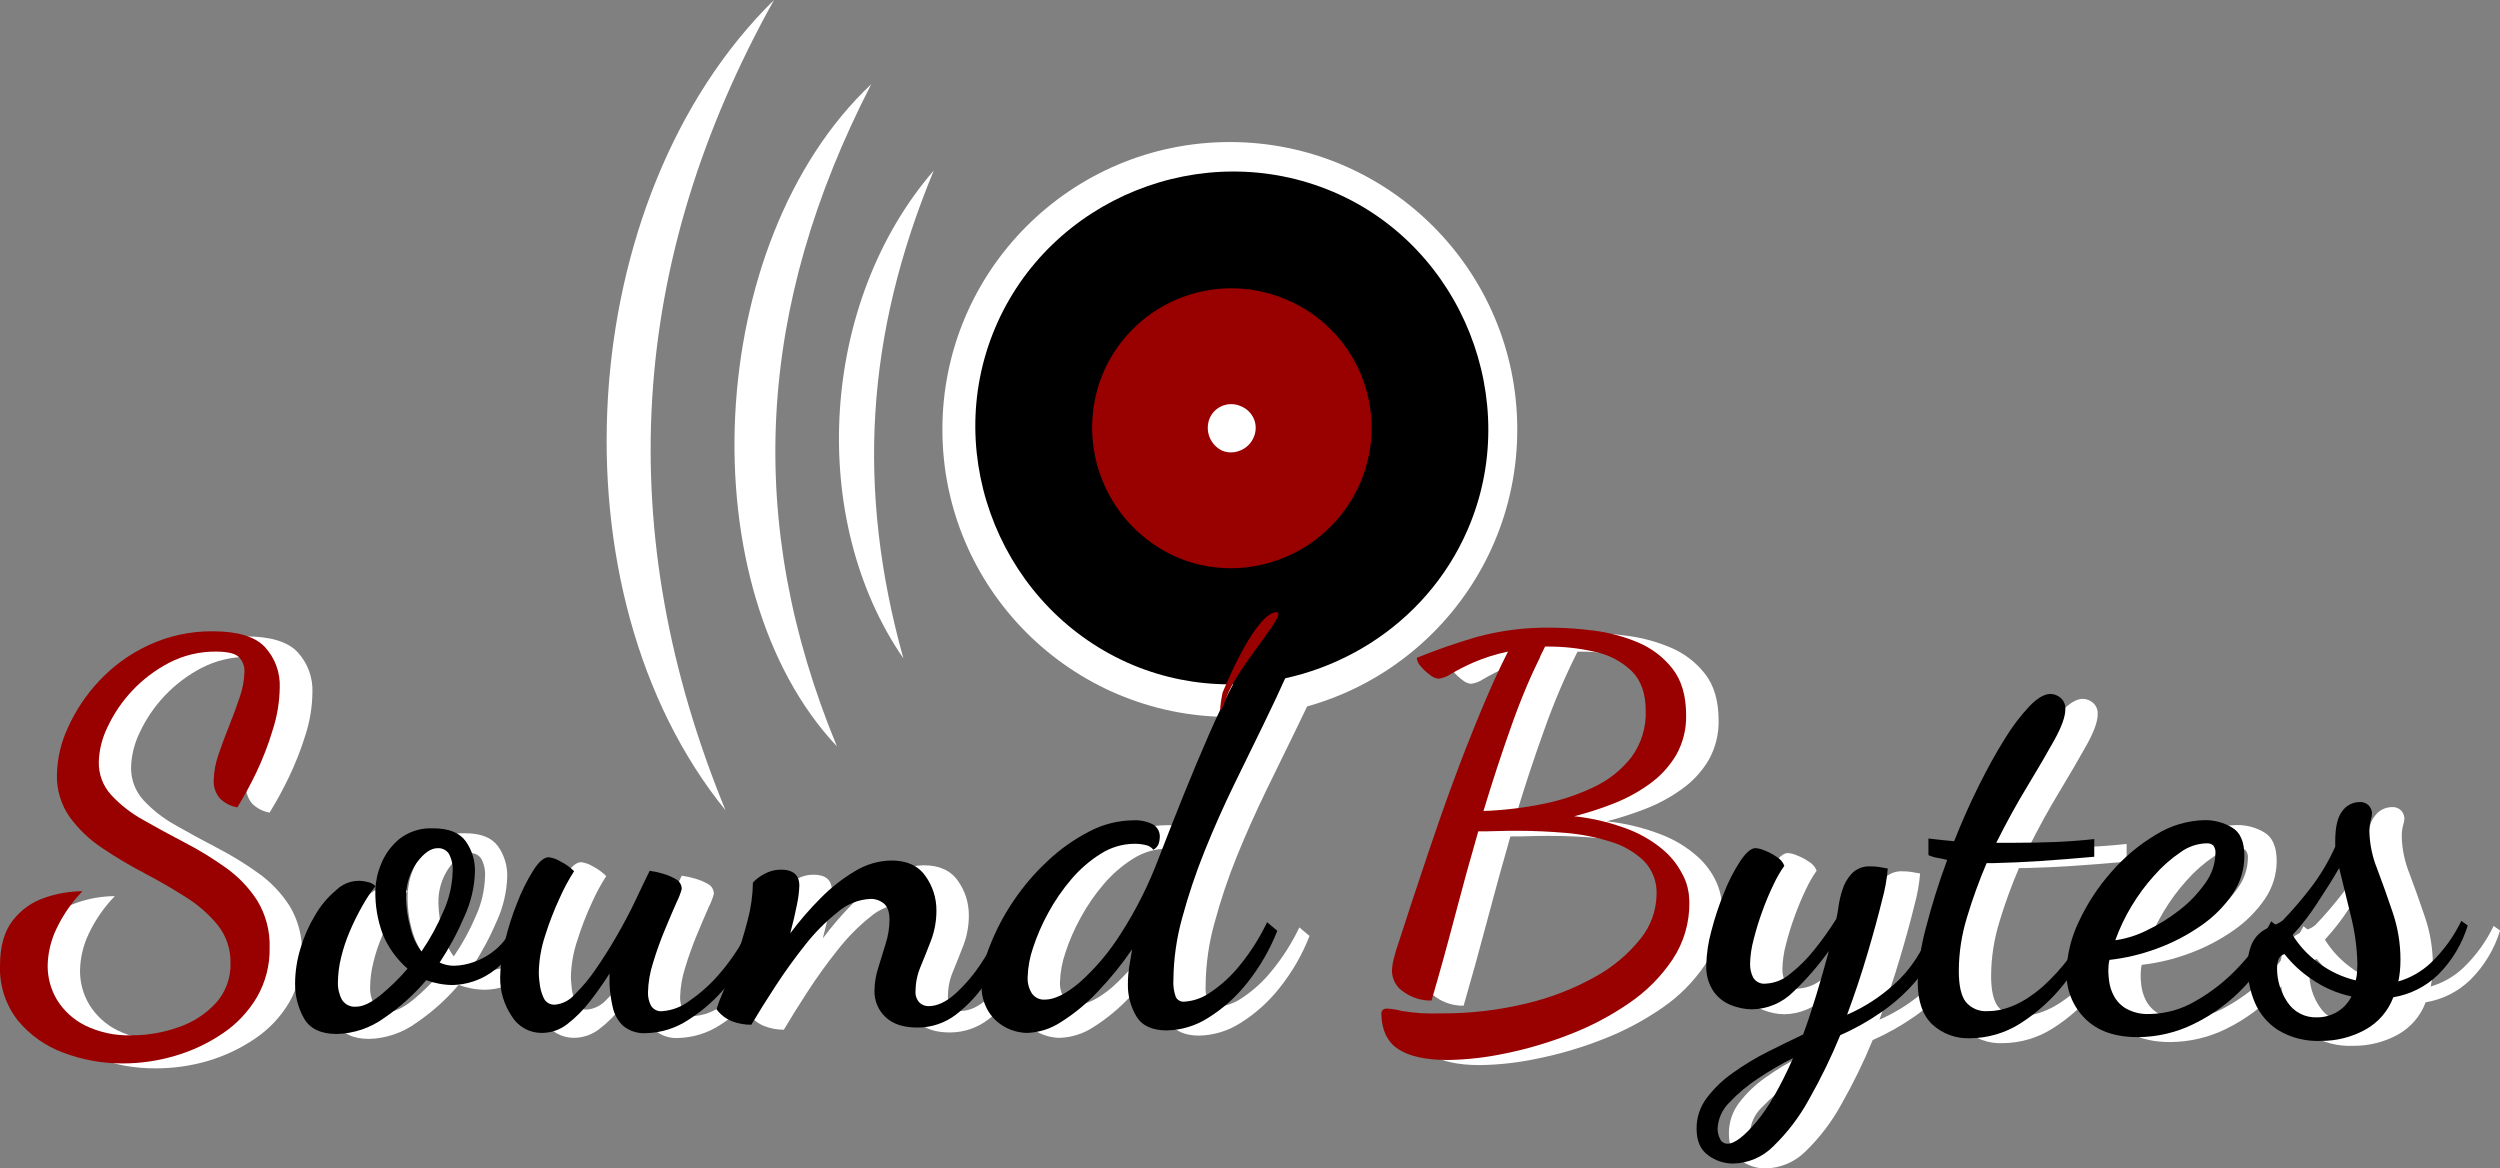 <svg width="276" height="129" viewBox="0 0 276 129" fill="none" xmlns="http://www.w3.org/2000/svg">
<rect x="0" y="0" width="276" height="129" fill="#808080" stroke="none"/>
<g clip-path="url(#clip0_2_32)">
<path d="M135.774 79.148C153.299 79.148 167.506 64.941 167.506 47.415C167.506 29.89 153.299 15.682 135.774 15.682C118.248 15.682 104.041 29.89 104.041 47.415C104.041 64.941 118.248 79.148 135.774 79.148Z" fill="white"/>
<path d="M17.11 117.945C14.879 117.955 12.665 117.554 10.579 116.762C8.602 116.045 6.855 114.807 5.522 113.18C4.188 111.459 3.498 109.326 3.572 107.15C3.572 105.014 4.045 103.347 4.99 102.15C5.895 100.978 7.13 100.104 8.537 99.642C9.869 99.181 11.268 98.941 12.678 98.93C11.501 100.143 10.531 101.54 9.806 103.066C9.19 104.344 8.858 105.741 8.834 107.16C8.826 108.481 9.18 109.779 9.858 110.912C10.605 112.129 11.68 113.112 12.959 113.748C14.559 114.527 16.325 114.903 18.103 114.843C19.869 114.844 21.623 114.543 23.288 113.952C24.866 113.421 26.289 112.507 27.428 111.291C28.52 110.078 29.102 108.49 29.05 106.859C29.087 105.349 28.597 103.874 27.663 102.687C26.652 101.451 25.441 100.392 24.081 99.555C22.62 98.63 21.085 97.743 19.474 96.893C17.888 96.066 16.35 95.148 14.868 94.145C13.477 93.227 12.263 92.065 11.286 90.716C10.339 89.347 9.853 87.712 9.898 86.048C9.936 84.258 10.347 82.495 11.106 80.873C11.963 78.968 13.132 77.219 14.566 75.699C16.109 74.049 17.956 72.715 20.007 71.768C22.229 70.743 24.653 70.227 27.101 70.258C29.83 70.258 31.741 70.829 32.833 71.973C33.394 72.574 33.829 73.281 34.114 74.053C34.398 74.824 34.527 75.645 34.491 76.466C34.47 78.054 34.212 79.629 33.723 81.139C33.222 82.76 32.6 84.341 31.86 85.869C31.23 87.186 30.529 88.469 29.762 89.712C29.02 89.584 28.338 89.226 27.812 88.689C27.357 88.132 27.125 87.426 27.162 86.708C27.184 85.76 27.357 84.822 27.674 83.929C28.015 82.905 28.409 81.841 28.856 80.735C29.306 79.629 29.701 78.56 30.038 77.51C30.348 76.626 30.52 75.699 30.55 74.762C30.568 74.459 30.522 74.155 30.416 73.87C30.309 73.585 30.144 73.326 29.931 73.109C29.515 72.716 28.677 72.519 27.418 72.515C25.607 72.495 23.819 72.922 22.213 73.759C19.228 75.325 16.84 77.828 15.416 80.883C14.836 82.074 14.513 83.373 14.469 84.697C14.441 86.037 14.928 87.338 15.83 88.331C16.85 89.428 18.037 90.357 19.346 91.084C20.786 91.91 22.305 92.737 23.902 93.567C25.483 94.383 27.003 95.312 28.452 96.346C29.851 97.327 31.045 98.572 31.968 100.01C32.914 101.576 33.387 103.382 33.329 105.21C33.366 107.117 32.885 108.997 31.937 110.651C30.999 112.244 29.717 113.608 28.186 114.643C26.581 115.737 24.817 116.574 22.955 117.126C21.057 117.681 19.088 117.957 17.11 117.945Z" fill="white"/>
<path d="M40.756 114.695C38.985 114.695 37.773 114.113 37.122 112.949C36.47 111.785 36.133 110.471 36.144 109.136C36.152 107.819 36.352 106.511 36.738 105.251C37.122 103.958 37.667 102.719 38.36 101.561C38.964 100.517 39.745 99.587 40.669 98.813C41.376 98.183 42.281 97.821 43.228 97.789C43.558 97.798 43.887 97.847 44.205 97.937C44.512 97.998 44.791 98.154 45.004 98.383C44.463 99.071 43.979 99.802 43.555 100.568C43.053 101.459 42.598 102.377 42.194 103.317C41.787 104.263 41.462 105.243 41.221 106.244C40.995 107.133 40.874 108.045 40.863 108.962C40.836 109.642 40.99 110.316 41.308 110.917C41.472 111.178 41.706 111.388 41.982 111.524C42.259 111.659 42.568 111.715 42.874 111.685C43.622 111.685 44.519 111.262 45.567 110.416C46.646 109.53 47.644 108.55 48.55 107.488C47.369 106.46 46.439 105.175 45.833 103.731C45.242 102.155 44.96 100.48 45.004 98.797C45.034 97.82 45.244 96.857 45.623 95.957C46.049 94.876 46.741 93.92 47.634 93.177C48.702 92.341 50.037 91.921 51.391 91.995C53.08 91.995 54.274 92.469 54.974 93.418C55.672 94.4 56.031 95.582 55.997 96.786C55.944 98.473 55.556 100.133 54.856 101.669C54.096 103.454 53.176 105.167 52.108 106.787C52.624 107.032 53.19 107.153 53.761 107.14C54.488 107.115 55.207 106.975 55.89 106.725C56.777 106.417 57.6 105.947 58.316 105.338C59.149 104.624 59.799 103.72 60.21 102.702L61.269 103.475C60.585 105.256 59.381 106.789 57.814 107.877C56.57 108.741 55.101 109.225 53.587 109.269C53.071 109.268 52.557 109.218 52.051 109.121C51.567 109.032 51.092 108.904 50.629 108.737C49.284 110.316 47.735 111.709 46.022 112.878C44.494 114.007 42.656 114.642 40.756 114.695ZM50.096 105.589C51.051 104.197 51.864 102.712 52.522 101.157C53.154 99.782 53.502 98.293 53.546 96.781C53.597 96.095 53.453 95.408 53.131 94.8C52.998 94.597 52.813 94.433 52.595 94.324C52.378 94.215 52.135 94.166 51.893 94.181C51.142 94.181 50.373 94.713 49.584 95.778C48.762 96.952 48.347 98.363 48.402 99.795C48.429 100.814 48.579 101.827 48.847 102.81C49.055 103.817 49.481 104.765 50.096 105.589Z" fill="white"/>
<path d="M63.342 114.577C62.681 114.577 62.031 114.405 61.456 114.078C60.881 113.752 60.4 113.282 60.061 112.714C59.206 111.451 58.761 109.955 58.787 108.43C58.809 107.113 58.981 105.803 59.299 104.525C59.654 103.034 60.119 101.571 60.691 100.149C61.169 98.913 61.761 97.726 62.462 96.602C63.076 95.655 63.634 95.184 64.151 95.184C64.6 95.242 65.033 95.393 65.42 95.629C65.975 95.912 66.483 96.28 66.925 96.719C66.333 97.647 65.809 98.617 65.359 99.621C64.725 100.983 64.183 102.385 63.736 103.818C63.29 105.138 63.05 106.52 63.025 107.913C63.025 108.066 63.055 108.425 63.112 109.034C63.168 109.607 63.319 110.167 63.557 110.692C63.658 110.934 63.833 111.137 64.056 111.275C64.279 111.413 64.539 111.477 64.801 111.46C65.632 111.383 66.403 110.991 66.955 110.365C67.838 109.501 68.63 108.549 69.32 107.524C70.129 106.367 70.917 105.113 71.684 103.772C72.452 102.431 73.143 101.131 73.757 99.872C74.371 98.613 74.868 97.543 75.262 96.678C75.733 96.74 76.199 96.84 76.654 96.975C77.181 97.113 77.687 97.322 78.159 97.594C78.359 97.698 78.526 97.855 78.641 98.049C78.756 98.243 78.814 98.465 78.809 98.69C78.67 99.19 78.482 99.675 78.246 100.138C77.872 100.983 77.442 101.996 76.946 103.184C76.451 104.372 76.017 105.585 75.646 106.818C75.301 107.878 75.112 108.983 75.083 110.098C75.073 110.601 75.186 111.098 75.41 111.547C75.539 111.762 75.728 111.935 75.953 112.045C76.178 112.155 76.431 112.197 76.68 112.166C77.752 112.079 78.777 111.69 79.638 111.045C80.965 110.129 82.159 109.034 83.185 107.79C84.489 106.248 85.582 104.539 86.435 102.708L87.325 103.419C86.492 105.486 85.355 107.418 83.953 109.151C82.712 110.723 81.213 112.073 79.52 113.144C78.149 114.044 76.554 114.545 74.914 114.592C73.991 114.659 73.076 114.374 72.355 113.794C71.776 113.241 71.375 112.528 71.203 111.746C71.008 110.906 70.889 110.049 70.85 109.187V108.005C70.173 109.077 69.442 110.114 68.66 111.112C67.934 112.053 67.09 112.896 66.147 113.62C65.343 114.239 64.357 114.575 63.342 114.577Z" fill="white"/>
<path d="M104.845 113.983C103.306 113.983 102.132 113.599 101.324 112.831C100.927 112.457 100.614 112.002 100.405 111.497C100.197 110.993 100.098 110.45 100.116 109.904C100.125 109.05 100.263 108.203 100.525 107.391C100.801 106.504 101.078 105.608 101.354 104.704C101.62 103.862 101.76 102.986 101.769 102.104C101.769 101.234 101.564 100.635 101.15 100.297C100.741 99.962 100.229 99.781 99.701 99.785C98.36 99.845 97.078 100.355 96.062 101.234C94.73 102.303 93.528 103.524 92.479 104.873C91.312 106.331 90.222 107.846 89.194 109.423C88.165 110.999 87.284 112.417 86.537 113.681C85.81 113.684 85.088 113.552 84.408 113.292C83.721 113.025 83.125 112.565 82.694 111.967C82.886 111.352 83.113 110.749 83.374 110.16C83.787 109.157 84.249 107.962 84.761 106.577C85.273 105.192 85.729 103.726 86.128 102.18C86.498 100.811 86.696 99.401 86.716 97.984C87.085 97.598 87.516 97.278 87.991 97.037C88.54 96.726 89.161 96.564 89.792 96.566C91.174 96.566 91.84 97.154 91.84 98.337C91.813 99.043 91.724 99.745 91.573 100.435C91.4 101.36 91.154 102.414 90.837 103.598C91.864 102.219 92.989 100.916 94.204 99.698C95.341 98.543 96.623 97.54 98.017 96.714C99.212 95.968 100.586 95.558 101.994 95.527C103.7 95.527 104.952 96.098 105.751 97.241C106.542 98.345 106.965 99.671 106.959 101.029C106.968 102.16 106.769 103.282 106.37 104.34C105.976 105.364 105.592 106.331 105.218 107.232C104.856 108.073 104.664 108.978 104.655 109.894C104.629 110.134 104.655 110.378 104.732 110.608C104.809 110.837 104.935 111.048 105.101 111.224C105.366 111.469 105.713 111.606 106.073 111.608C107.02 111.608 108.003 111.158 109.031 110.252C110.152 109.229 111.136 108.066 111.959 106.792C112.858 105.432 113.677 104.02 114.411 102.564L115.434 103.393C114.656 105.236 113.717 107.007 112.629 108.686C111.696 110.157 110.515 111.456 109.139 112.524C107.912 113.478 106.399 113.992 104.845 113.983Z" fill="white"/>
<path d="M116.965 114.577C116.172 114.566 115.393 114.373 114.687 114.014C113.893 113.616 113.22 113.014 112.737 112.268C112.173 111.367 111.895 110.316 111.939 109.254C111.979 107.751 112.3 106.268 112.885 104.883C113.558 103.177 114.416 101.549 115.444 100.031C116.532 98.414 117.801 96.927 119.227 95.598C120.595 94.307 122.137 93.213 123.807 92.348C125.32 91.546 127.004 91.119 128.716 91.105C129.452 91.067 130.185 91.22 130.845 91.55C131.097 91.694 131.302 91.907 131.438 92.163C131.574 92.419 131.635 92.709 131.613 92.998C131.606 93.228 131.566 93.456 131.495 93.674C131.39 93.966 131.18 94.209 130.906 94.355C130.704 94.086 130.408 93.903 130.077 93.843C129.67 93.743 129.252 93.693 128.833 93.694C127.515 93.702 126.225 94.082 125.113 94.79C123.89 95.554 122.792 96.502 121.857 97.6C120.875 98.746 120.017 99.993 119.298 101.321C118.614 102.555 118.05 103.852 117.614 105.195C117.255 106.234 117.055 107.321 117.021 108.42C116.989 109.055 117.155 109.684 117.497 110.221C117.655 110.446 117.869 110.627 118.117 110.746C118.365 110.865 118.64 110.919 118.915 110.902C119.979 110.902 121.248 110.277 122.728 109.039C124.488 107.467 126.019 105.656 127.278 103.66C128.988 101.013 130.405 98.188 131.505 95.235C132.372 92.997 133.283 90.705 134.238 88.361C135.194 86.017 136.139 83.76 137.074 81.59C138.022 79.423 138.959 77.492 139.883 75.796C140.635 74.362 141.527 73.006 142.545 71.747C143.389 70.724 144.167 70.237 144.879 70.237C145.096 70.239 145.31 70.285 145.508 70.373C145.706 70.461 145.884 70.589 146.03 70.749C146.198 70.915 146.329 71.113 146.418 71.331C146.506 71.549 146.548 71.783 146.542 72.019C146.542 72.701 146.218 73.776 145.57 75.243C144.921 76.71 144.092 78.473 143.082 80.53C142.079 82.578 140.996 84.796 139.832 87.184C138.669 89.573 137.579 92.012 136.562 94.503C135.586 96.914 134.757 99.382 134.08 101.894C133.457 104.117 133.128 106.413 133.102 108.722C133.054 109.375 133.144 110.031 133.368 110.646C133.454 110.812 133.586 110.949 133.749 111.04C133.912 111.131 134.098 111.172 134.284 111.158C135.327 111.095 136.331 110.74 137.181 110.134C138.412 109.312 139.509 108.303 140.431 107.145C141.624 105.685 142.638 104.087 143.451 102.385L144.572 103.332C143.764 105.401 142.647 107.335 141.26 109.07C140.057 110.6 138.597 111.909 136.946 112.939C135.585 113.814 134.008 114.296 132.391 114.331C130.778 114.331 129.652 113.819 129.023 112.796C128.379 111.713 128.051 110.472 128.076 109.213C128.078 108.569 128.127 107.925 128.224 107.288C128.322 106.638 128.434 105.999 128.552 105.369C127.396 107.061 126.1 108.654 124.678 110.129C123.49 111.386 122.148 112.488 120.685 113.41C119.576 114.133 118.288 114.537 116.965 114.577Z" fill="white"/>
<path d="M163.381 117.586C160.975 117.586 159.162 117.192 157.94 116.404C156.719 115.616 156.089 114.316 156.052 112.504C156.052 112.11 156.267 111.91 156.702 111.91C157.251 111.939 157.795 112.029 158.324 112.176C159.702 112.404 161.1 112.493 162.495 112.443C165.72 112.471 168.936 112.104 172.071 111.347C174.728 110.72 177.284 109.726 179.667 108.394C181.593 107.34 183.291 105.913 184.662 104.197C185.782 102.815 186.408 101.098 186.438 99.319C186.469 98.641 186.362 97.963 186.123 97.328C185.884 96.693 185.517 96.113 185.046 95.624C184.012 94.632 182.755 93.902 181.381 93.495C179.768 92.984 178.103 92.656 176.417 92.517C174.62 92.364 172.834 92.282 171.125 92.282C170.377 92.282 169.625 92.282 168.878 92.312C168.13 92.343 167.419 92.343 166.748 92.343C165.885 95.339 165.032 98.432 164.189 101.623C163.347 104.813 162.478 107.947 161.584 111.025C160.485 111.05 159.408 110.718 158.513 110.078C158.121 109.832 157.797 109.492 157.57 109.089C157.343 108.686 157.22 108.232 157.213 107.77C157.229 107.301 157.298 106.836 157.418 106.383C157.556 105.814 157.761 105.134 158.037 104.335C158.314 103.537 158.677 102.344 159.25 100.609C159.824 98.874 160.499 96.827 161.298 94.467C162.096 92.108 162.961 89.61 163.928 86.99C164.896 84.369 165.894 81.8 166.943 79.276C167.992 76.753 169.041 74.486 170.065 72.495C168.726 72.776 167.42 73.193 166.165 73.738C165.334 74.108 164.524 74.523 163.739 74.982C163.334 75.261 162.866 75.437 162.378 75.494C162.038 75.45 161.719 75.305 161.461 75.079C161.084 74.806 160.74 74.488 160.438 74.132C160.185 73.877 160.028 73.543 159.993 73.186C162.122 72.322 164.329 71.553 166.615 70.877C169.313 70.151 172.098 69.807 174.891 69.854C176.454 69.865 178.015 69.974 179.564 70.181C181.232 70.39 182.863 70.827 184.411 71.481C185.91 72.103 187.223 73.101 188.224 74.378C189.227 75.658 189.731 77.364 189.734 79.496C189.771 81.037 189.393 82.559 188.639 83.903C187.895 85.158 186.898 86.244 185.711 87.092C184.471 87.991 183.121 88.727 181.693 89.282C180.285 89.837 178.842 90.3 177.374 90.669C179.479 90.897 181.545 91.405 183.515 92.179C184.948 92.74 186.268 93.551 187.415 94.575C188.292 95.357 188.998 96.312 189.488 97.379C189.884 98.264 190.095 99.22 190.108 100.189C190.138 102.414 189.5 104.597 188.275 106.454C186.995 108.367 185.358 110.014 183.454 111.306C181.41 112.711 179.208 113.871 176.893 114.761C174.583 115.666 172.199 116.368 169.768 116.86C167.668 117.312 165.529 117.555 163.381 117.586ZM167.342 90.096C169.526 90.017 171.7 89.76 173.842 89.329C175.84 88.939 177.779 88.292 179.61 87.404C181.218 86.639 182.621 85.505 183.705 84.093C184.765 82.626 185.305 80.849 185.24 79.041C185.24 77.147 184.728 75.689 183.705 74.665C182.592 73.591 181.2 72.853 179.687 72.536C177.942 72.13 176.156 71.931 174.364 71.942H174.16C172.756 74.729 171.532 77.603 170.495 80.546C169.376 83.641 168.325 86.824 167.342 90.096Z" fill="white"/>
<path d="M194.893 128.995C193.901 128.994 192.935 128.673 192.14 128.079C191.295 127.47 190.87 126.492 190.87 125.156C190.858 123.928 191.254 122.731 191.996 121.753C192.813 120.683 193.79 119.745 194.893 118.973C196.103 118.109 197.378 117.339 198.706 116.67C200.071 115.988 201.381 115.348 202.637 114.751C203.067 113.604 203.553 112.156 204.085 110.405C204.617 108.655 205.078 107.022 205.472 105.523C204.319 107.142 203.013 108.647 201.572 110.016C200.355 111.251 198.699 111.954 196.966 111.972C196.196 111.96 195.435 111.809 194.719 111.526C193.921 111.222 193.232 110.688 192.738 109.991C192.167 109.125 191.887 108.099 191.94 107.063C191.972 105.803 192.162 104.551 192.503 103.337C192.876 101.878 193.35 100.447 193.921 99.053C194.4 97.831 195.003 96.661 195.722 95.563C196.352 94.636 196.904 94.175 197.38 94.175C197.734 94.205 198.081 94.295 198.404 94.442C198.872 94.627 199.319 94.864 199.735 95.148C200.108 95.376 200.397 95.719 200.559 96.126C200.105 96.772 199.709 97.457 199.377 98.173C198.914 99.137 198.501 100.125 198.138 101.131C197.758 102.168 197.432 103.224 197.16 104.294C196.926 105.163 196.797 106.056 196.777 106.956C196.764 107.489 196.885 108.017 197.13 108.491C197.272 108.717 197.475 108.898 197.716 109.013C197.957 109.128 198.226 109.173 198.491 109.141C199.482 109.095 200.429 108.721 201.183 108.077C202.196 107.284 203.109 106.372 203.901 105.359C204.766 104.284 205.566 103.157 206.296 101.986C206.404 101.558 206.483 101.124 206.532 100.686C206.616 100.064 206.754 99.451 206.946 98.854C207.146 98.174 207.496 97.548 207.97 97.021C208.238 96.738 208.564 96.517 208.927 96.373C209.289 96.23 209.679 96.168 210.068 96.192C210.366 96.191 210.664 96.211 210.959 96.254C211.23 96.294 211.568 96.351 211.982 96.433C211.884 97.603 211.676 98.761 211.363 99.893C210.95 101.599 210.408 103.578 209.736 105.83C209.063 108.082 208.314 110.329 207.489 112.57C209.385 111.747 211.133 110.618 212.663 109.228C214.455 107.672 215.903 105.454 217.008 102.575L218.032 103.404C217.49 105.282 216.575 107.032 215.34 108.548C214.175 109.975 212.812 111.228 211.292 112.268C209.859 113.263 208.336 114.12 206.742 114.828C205.741 117.264 204.585 119.633 203.282 121.921C202.237 123.833 200.912 125.577 199.351 127.096C198.169 128.285 196.569 128.966 194.893 128.995ZM194.299 126.809C195.047 126.809 196.091 126.021 197.432 124.445C198.773 122.868 200.137 120.504 201.526 117.351C200.207 118.016 198.93 118.761 197.703 119.582C196.524 120.346 195.443 121.25 194.484 122.275C193.694 123.037 193.228 124.075 193.184 125.172C193.182 125.561 193.273 125.945 193.45 126.292C193.524 126.453 193.644 126.588 193.796 126.681C193.947 126.773 194.122 126.818 194.299 126.809Z" fill="white"/>
<path d="M221.083 115.165C220.315 115.2 219.549 115.082 218.828 114.818C218.107 114.554 217.445 114.151 216.881 113.63C215.819 112.606 215.289 111.05 215.289 108.962C215.349 106.921 215.656 104.895 216.205 102.928C216.852 100.406 217.631 97.92 218.539 95.481C218.218 95.391 217.891 95.321 217.561 95.271C217.185 95.214 216.818 95.105 216.471 94.948V93.116C217.101 93.193 217.623 93.254 218.037 93.29L219.307 93.413C220.136 91.325 221.033 89.305 221.999 87.353C222.874 85.559 223.841 83.811 224.896 82.117C225.681 80.812 226.602 79.594 227.644 78.483C228.511 77.596 229.278 77.152 229.947 77.152C230.364 77.16 230.764 77.318 231.073 77.598C231.251 77.755 231.389 77.952 231.478 78.172C231.567 78.392 231.604 78.63 231.585 78.867C231.585 79.655 231.181 80.781 230.372 82.235C229.563 83.688 228.57 85.398 227.388 87.353C226.206 89.308 225.059 91.381 223.959 93.587H225.791C227.525 93.587 229.091 93.558 230.49 93.5C231.887 93.439 233.32 93.331 234.779 93.172V95.127C232.609 95.322 230.618 95.479 228.806 95.598C226.994 95.716 225.259 95.798 223.601 95.834H222.894C222.065 97.771 221.343 99.753 220.734 101.771C220.141 103.696 219.832 105.698 219.818 107.713C219.818 109.331 220.074 110.474 220.586 111.142C220.879 111.495 221.252 111.772 221.674 111.951C222.096 112.129 222.555 112.203 223.012 112.166C224.984 112.166 227.004 111.27 229.072 109.479C231.343 107.425 233.188 104.945 234.502 102.18L235.331 102.774C234.339 105.04 233.056 107.167 231.513 109.1C230.14 110.863 228.471 112.373 226.579 113.563C224.932 114.598 223.028 115.153 221.083 115.165Z" fill="white"/>
<path d="M239.585 115.043C237.06 115.043 235.118 114.36 233.76 112.995C233.088 112.327 232.559 111.528 232.207 110.648C231.855 109.768 231.687 108.825 231.713 107.877C231.756 105.961 232.21 104.076 233.044 102.349C233.96 100.349 235.168 98.495 236.626 96.847C238.045 95.199 239.721 93.792 241.591 92.681C243.227 91.667 245.107 91.115 247.031 91.084C248.059 91.085 249.068 91.361 249.954 91.883C250.879 92.415 251.343 93.469 251.346 95.046C251.346 96.544 250.892 98.007 250.046 99.243C249.108 100.611 247.924 101.795 246.555 102.733C245.065 103.774 243.446 104.617 241.739 105.241C240.035 105.884 238.257 106.312 236.447 106.516C236.404 106.683 236.375 106.855 236.36 107.027C236.335 107.313 236.325 107.6 236.329 107.887C236.329 108.082 236.36 108.43 236.416 108.911C236.497 109.458 236.67 109.988 236.928 110.477C237.241 111.067 237.713 111.558 238.29 111.895C239.085 112.33 239.985 112.536 240.89 112.489C242.647 112.461 244.367 111.982 245.885 111.096C247.64 110.112 249.235 108.866 250.614 107.401C252.088 105.874 253.333 104.141 254.309 102.257L255.487 103.204C254.48 105.489 253.096 107.588 251.392 109.413C249.801 111.124 247.91 112.531 245.813 113.563C243.878 114.527 241.747 115.033 239.585 115.043ZM237.112 104.345C238.304 104.172 239.461 103.813 240.542 103.281C241.832 102.669 243.051 101.915 244.175 101.034C245.278 100.189 246.247 99.181 247.047 98.045C247.751 97.094 248.142 95.947 248.168 94.764C248.203 94.45 248.119 94.134 247.932 93.879C247.717 93.702 247.441 93.617 247.164 93.643C246.142 93.68 245.154 94.019 244.324 94.616C243.255 95.345 242.282 96.204 241.427 97.175C240.46 98.239 239.602 99.398 238.868 100.635C238.163 101.811 237.575 103.054 237.112 104.345Z" fill="white"/>
<path d="M259.806 115.457C258.134 115.536 256.477 115.114 255.046 114.244C253.904 113.502 253.012 112.431 252.487 111.173C251.983 109.965 251.722 108.669 251.72 107.36C251.676 106.449 251.837 105.539 252.19 104.699C252.45 104.135 252.859 103.654 253.373 103.306C253.794 103.04 254.24 102.814 254.703 102.631C255.04 102.524 255.352 102.349 255.62 102.119C256.71 100.984 257.735 99.787 258.69 98.536C259.76 97.137 260.663 95.619 261.383 94.012V93.423C261.383 91.847 261.649 90.733 262.181 90.081C262.395 89.785 262.674 89.543 262.998 89.373C263.321 89.203 263.679 89.111 264.044 89.103C264.23 89.088 264.418 89.111 264.594 89.173C264.771 89.235 264.932 89.333 265.068 89.462C265.279 89.689 265.413 89.978 265.451 90.286C265.443 90.568 265.393 90.847 265.303 91.115C265.192 91.539 265.142 91.977 265.155 92.415C265.197 93.805 265.488 95.176 266.014 96.463C266.584 97.982 267.156 99.589 267.729 101.285C268.295 102.96 268.584 104.717 268.584 106.485C268.584 106.961 268.584 107.396 268.527 107.785C268.489 108.163 268.429 108.539 268.348 108.911C269.687 108.52 270.915 107.819 271.931 106.864C273.324 105.532 274.465 103.959 275.299 102.221L276.01 102.733C275.382 104.775 274.265 106.632 272.755 108.143C271.397 109.47 269.664 110.348 267.79 110.656C267.223 112.186 266.121 113.458 264.689 114.239C263.192 115.055 261.511 115.474 259.806 115.457ZM259.392 112.857C260.161 112.861 260.916 112.656 261.577 112.263C262.263 111.857 262.817 111.262 263.174 110.549C261.604 110.216 260.117 109.574 258.798 108.66C257.653 107.898 256.636 106.96 255.783 105.881C255.231 105.997 254.954 106.529 254.954 107.478C254.955 108.784 255.347 110.061 256.08 111.142C256.431 111.695 256.923 112.145 257.505 112.447C258.086 112.748 258.737 112.889 259.392 112.857ZM263.645 108.762C263.732 108.443 263.781 108.115 263.793 107.785C263.793 107.411 263.824 107.125 263.824 106.93C263.784 105.155 263.545 103.39 263.113 101.669C262.683 99.935 262.249 98.161 261.813 96.346C261.106 97.567 260.279 98.888 259.33 100.307C258.543 101.524 257.652 102.671 256.669 103.736C257.396 104.908 258.34 105.931 259.448 106.751C260.689 107.713 262.119 108.404 263.645 108.778V108.762Z" fill="white"/>
<path d="M103.089 18.825C95.576 36.943 94.527 53.982 99.732 72.684C89.096 57.232 90.534 33.335 103.089 18.825Z" fill="white"/>
<path d="M80.094 89.451C60.588 65.421 63.204 21.845 85.452 0C69.299 28.956 67.513 58.773 80.094 89.451Z" fill="white"/>
<path d="M96.185 9.295C83.543 33.862 82.156 57.59 92.392 82.393C75.979 64.976 77.601 26.814 96.185 9.295Z" fill="white"/>
<path d="M125.128 73.442C110.761 67.443 103.821 50.538 109.855 36.222C115.89 21.906 132.78 15.073 147.161 21.169C161.426 27.219 168.217 44.314 162.004 58.532C157.398 69.122 146.752 75.555 135.758 75.55C132.111 75.553 128.498 74.837 125.128 73.442ZM141.757 33.151C139.894 32.371 137.894 31.972 135.875 31.976C133.856 31.98 131.857 32.388 129.998 33.175C128.138 33.962 126.455 35.113 125.046 36.56C123.638 38.007 122.533 39.721 121.796 41.601C120.363 45.3 120.404 49.407 121.909 53.077C123.415 56.747 126.27 59.7 129.888 61.327C137.565 64.669 146.778 60.928 150.043 53.138C150.838 51.284 151.254 49.291 151.267 47.274C151.279 45.258 150.888 43.259 150.116 41.396C149.343 39.533 148.206 37.844 146.77 36.428C145.334 35.012 143.63 33.898 141.757 33.151Z" fill="black"/>
<path d="M139.392 38.914C140.503 39.356 141.515 40.016 142.366 40.855C143.218 41.694 143.893 42.696 144.351 43.801C144.809 44.905 145.041 46.09 145.033 47.286C145.025 48.482 144.778 49.664 144.306 50.763C143.345 52.901 141.591 54.583 139.414 55.453C137.237 56.323 134.807 56.313 132.637 55.425C130.467 54.537 128.727 52.84 127.785 50.694C126.842 48.547 126.77 46.118 127.585 43.92C128.021 42.808 128.675 41.794 129.508 40.939C130.342 40.083 131.337 39.402 132.437 38.936C133.536 38.47 134.718 38.228 135.912 38.224C137.107 38.22 138.29 38.455 139.392 38.914Z" fill="white"/>
<path d="M135.871 62.734C133.785 62.735 131.721 62.303 129.811 61.465C126.158 59.83 123.272 56.855 121.748 53.154C120.224 49.453 120.179 45.309 121.622 41.575C122.371 39.672 123.492 37.938 124.919 36.473C126.346 35.008 128.051 33.843 129.934 33.045C131.817 32.248 133.84 31.833 135.885 31.827C137.93 31.82 139.956 32.222 141.844 33.008C143.731 33.773 145.447 34.907 146.891 36.342C148.336 37.777 149.481 39.485 150.259 41.367C151.038 43.249 151.434 45.267 151.425 47.304C151.416 49.34 151.002 51.355 150.207 53.23C149.008 56.041 147.012 58.44 144.465 60.129C141.918 61.818 138.932 62.724 135.876 62.734H135.871ZM135.932 44.616C135.581 44.615 135.233 44.685 134.909 44.82C134.59 44.954 134.303 45.151 134.062 45.399C133.822 45.647 133.635 45.941 133.511 46.264C133.271 46.914 133.281 47.63 133.539 48.273C133.798 48.916 134.286 49.441 134.909 49.744C135.224 49.877 135.562 49.946 135.904 49.946C136.246 49.946 136.585 49.877 136.9 49.744C137.231 49.616 137.534 49.423 137.79 49.177C138.047 48.931 138.252 48.637 138.394 48.311C138.541 47.991 138.62 47.644 138.628 47.292C138.636 46.94 138.572 46.59 138.44 46.264C138.299 45.934 138.094 45.637 137.835 45.389C137.576 45.141 137.27 44.947 136.935 44.82C136.617 44.688 136.277 44.618 135.932 44.616Z" fill="#990000"/>
<path d="M13.537 117.402C11.306 117.412 9.093 117.011 7.007 116.22C5.031 115.499 3.285 114.261 1.95 112.637C0.616 110.917 -0.074 108.784 3.67174e-06 106.608C3.67174e-06 104.479 0.473 102.812 1.418 101.607C2.324 100.437 3.559 99.563 4.965 99.099C6.297 98.639 7.696 98.399 9.105 98.388C7.932 99.602 6.964 100.999 6.239 102.523C5.621 103.801 5.287 105.198 5.261 106.618C5.256 107.938 5.609 109.235 6.285 110.37C7.036 111.587 8.112 112.571 9.392 113.21C10.984 113.983 12.741 114.357 14.51 114.3C16.272 114.301 18.022 114.002 19.684 113.415C21.262 112.884 22.683 111.969 23.82 110.753C24.915 109.542 25.499 107.954 25.447 106.321C25.482 104.811 24.99 103.336 24.055 102.15C23.044 100.914 21.833 99.855 20.473 99.017C19.012 98.089 17.477 97.202 15.866 96.356C14.279 95.529 12.741 94.612 11.26 93.607C9.869 92.69 8.655 91.528 7.677 90.178C6.729 88.81 6.241 87.175 6.285 85.51C6.324 83.72 6.738 81.957 7.498 80.336C8.355 78.43 9.524 76.681 10.958 75.161C12.501 73.512 14.348 72.178 16.398 71.231C18.619 70.195 21.043 69.671 23.492 69.695C26.222 69.695 28.133 70.266 29.224 71.41C29.785 72.011 30.22 72.719 30.505 73.49C30.79 74.261 30.918 75.082 30.883 75.903C30.86 77.491 30.6 79.066 30.11 80.576C29.626 82.192 29.019 83.768 28.293 85.29C27.664 86.608 26.965 87.891 26.2 89.134C25.456 89.007 24.772 88.649 24.245 88.11C23.789 87.554 23.557 86.848 23.595 86.13C23.619 85.182 23.792 84.245 24.106 83.35C24.448 82.327 24.842 81.262 25.289 80.157C25.736 79.051 26.131 77.976 26.476 76.932C26.786 76.047 26.959 75.121 26.988 74.184C27.005 73.88 26.959 73.576 26.851 73.291C26.744 73.006 26.577 72.747 26.363 72.531C25.954 72.138 25.116 71.94 23.851 71.937C22.041 71.918 20.255 72.345 18.651 73.18C15.663 74.743 13.274 77.247 11.854 80.305C11.271 81.495 10.948 82.794 10.907 84.118C10.876 85.459 11.362 86.759 12.263 87.752C13.284 88.851 14.472 89.78 15.784 90.506C17.224 91.332 18.741 92.159 20.334 92.988C21.917 93.805 23.439 94.733 24.89 95.767C26.289 96.749 27.483 97.993 28.406 99.432C29.352 100.997 29.825 102.804 29.767 104.632C29.804 106.538 29.323 108.419 28.375 110.073C27.435 111.665 26.154 113.028 24.623 114.065C23.017 115.159 21.251 115.996 19.387 116.547C17.489 117.116 15.519 117.404 13.537 117.402Z" fill="#990000"/>
<path d="M37.188 114.152C35.414 114.152 34.201 113.57 33.549 112.407C32.899 111.242 32.564 109.928 32.577 108.594C32.584 107.282 32.782 105.979 33.166 104.724C33.548 103.428 34.095 102.186 34.793 101.029C35.396 99.985 36.177 99.055 37.101 98.28C37.558 97.827 38.128 97.505 38.752 97.348C39.377 97.192 40.032 97.206 40.648 97.39C40.953 97.449 41.232 97.605 41.441 97.835C40.904 98.525 40.422 99.256 39.998 100.021C39.493 100.911 39.039 101.828 38.637 102.769C38.229 103.715 37.901 104.695 37.659 105.697C37.436 106.587 37.317 107.501 37.306 108.42C37.28 109.097 37.433 109.77 37.751 110.37C37.914 110.631 38.148 110.842 38.425 110.978C38.701 111.113 39.011 111.169 39.317 111.137C40.065 111.137 40.96 110.714 42.005 109.868C43.085 108.982 44.086 108.003 44.993 106.94C43.812 105.912 42.88 104.627 42.271 103.184C41.68 101.608 41.398 99.932 41.441 98.25C41.474 97.272 41.685 96.31 42.066 95.409C42.493 94.329 43.185 93.373 44.077 92.63C45.145 91.797 46.477 91.378 47.829 91.448C49.535 91.448 50.729 91.922 51.412 92.87C52.11 93.852 52.469 95.034 52.435 96.238C52.382 97.935 51.99 99.603 51.284 101.147C50.524 102.932 49.604 104.645 48.535 106.265C49.051 106.51 49.617 106.631 50.188 106.618C50.916 106.593 51.634 106.453 52.318 106.203C53.203 105.895 54.024 105.424 54.738 104.816C55.572 104.105 56.222 103.202 56.632 102.186L57.697 102.953C57.011 104.736 55.806 106.271 54.237 107.36C52.991 108.221 51.523 108.703 50.009 108.747C49.494 108.746 48.98 108.696 48.474 108.599C47.991 108.51 47.517 108.382 47.056 108.215C45.713 109.796 44.164 111.188 42.45 112.356C40.92 113.477 39.084 114.103 37.188 114.152ZM46.529 105.047C47.482 103.654 48.293 102.169 48.95 100.614C49.581 99.239 49.93 97.751 49.973 96.238C50.024 95.552 49.88 94.866 49.559 94.257C49.424 94.054 49.238 93.89 49.02 93.781C48.801 93.673 48.559 93.623 48.315 93.638C47.568 93.638 46.8 94.17 46.012 95.235C45.19 96.409 44.774 97.82 44.83 99.253C44.857 100.272 45.006 101.284 45.275 102.267C45.482 103.275 45.91 104.225 46.529 105.047Z" fill="black"/>
<path d="M59.77 114.034C59.108 114.033 58.459 113.861 57.884 113.534C57.309 113.208 56.828 112.738 56.489 112.171C55.636 110.907 55.193 109.412 55.219 107.887C55.242 106.57 55.413 105.26 55.731 103.982C56.084 102.493 56.548 101.032 57.118 99.611C57.597 98.374 58.191 97.184 58.894 96.059C59.503 95.117 60.066 94.641 60.578 94.641C61.028 94.698 61.461 94.849 61.847 95.087C62.412 95.369 62.93 95.737 63.383 96.177C62.787 97.103 62.264 98.073 61.817 99.079C61.181 100.44 60.637 101.842 60.189 103.276C59.747 104.597 59.509 105.978 59.483 107.37C59.483 107.524 59.483 107.882 59.57 108.491C59.622 109.065 59.77 109.626 60.01 110.15C60.113 110.39 60.288 110.593 60.51 110.73C60.733 110.868 60.993 110.933 61.254 110.917C62.087 110.841 62.86 110.45 63.414 109.822C64.295 108.959 65.087 108.009 65.778 106.986C66.582 105.825 67.375 104.571 68.143 103.23C68.91 101.889 69.601 100.589 70.19 99.33C70.778 98.07 71.306 97.001 71.725 96.136C72.194 96.2 72.658 96.299 73.112 96.433C73.638 96.576 74.142 96.788 74.612 97.062C74.811 97.167 74.978 97.324 75.092 97.518C75.207 97.711 75.266 97.933 75.262 98.157C75.121 98.657 74.932 99.142 74.699 99.606C74.325 100.45 73.89 101.469 73.399 102.651C72.904 103.84 72.47 105.053 72.099 106.285C71.754 107.346 71.565 108.451 71.536 109.566C71.524 110.069 71.636 110.566 71.864 111.015C71.993 111.23 72.181 111.403 72.406 111.512C72.632 111.622 72.884 111.665 73.133 111.634C74.204 111.547 75.228 111.159 76.086 110.513C77.415 109.599 78.61 108.506 79.638 107.263C80.938 105.715 82.03 104.005 82.888 102.175L83.773 102.887C82.942 104.955 81.807 106.887 80.406 108.619C79.162 110.19 77.662 111.54 75.968 112.611C74.597 113.512 73.002 114.014 71.362 114.06C70.439 114.129 69.523 113.843 68.803 113.261C68.221 112.711 67.819 111.997 67.651 111.214C67.454 110.374 67.334 109.517 67.293 108.655V107.473C66.618 108.545 65.888 109.582 65.108 110.579C64.381 111.52 63.536 112.363 62.595 113.087C61.786 113.711 60.791 114.045 59.77 114.034Z" fill="black"/>
<path d="M101.272 113.441C99.737 113.441 98.565 113.052 97.756 112.284C97.359 111.909 97.045 111.455 96.836 110.95C96.627 110.445 96.527 109.902 96.543 109.356C96.554 108.504 96.693 107.658 96.958 106.848C97.234 105.958 97.51 105.06 97.787 104.156C98.053 103.315 98.192 102.438 98.201 101.556C98.201 100.686 97.992 100.087 97.577 99.749C97.169 99.414 96.657 99.233 96.129 99.237C94.789 99.296 93.508 99.807 92.495 100.686C91.153 101.752 89.941 102.974 88.886 104.325C87.726 105.782 86.633 107.299 85.606 108.875C84.579 110.452 83.692 111.871 82.944 113.133C82.219 113.138 81.499 113.008 80.82 112.75C80.133 112.477 79.537 112.016 79.101 111.419C79.293 110.804 79.52 110.201 79.781 109.612C80.198 108.609 80.662 107.415 81.174 106.029C81.685 104.632 82.136 103.163 82.535 101.623C82.903 100.253 83.1 98.844 83.124 97.426C83.492 97.043 83.921 96.723 84.393 96.479C84.945 96.171 85.567 96.008 86.2 96.008C87.564 96.008 88.247 96.598 88.247 97.779C88.22 98.486 88.131 99.19 87.981 99.882C87.801 100.809 87.556 101.858 87.243 103.04C88.269 101.66 89.395 100.356 90.611 99.14C91.748 97.985 93.029 96.982 94.424 96.156C95.627 95.421 97.006 95.021 98.416 95C100.122 95 101.373 95.571 102.168 96.714C102.963 97.816 103.388 99.143 103.381 100.502C103.388 101.632 103.189 102.754 102.792 103.813C102.398 104.837 102.009 105.804 101.636 106.71C101.277 107.55 101.087 108.453 101.078 109.366C101.051 109.607 101.076 109.85 101.152 110.08C101.228 110.31 101.353 110.52 101.518 110.697C101.785 110.942 102.133 111.079 102.496 111.081C103.444 111.081 104.429 110.629 105.449 109.725C106.57 108.703 107.554 107.54 108.376 106.265C109.279 104.906 110.1 103.494 110.833 102.037L111.857 102.866C111.075 104.708 110.134 106.479 109.047 108.159C108.115 109.63 106.936 110.929 105.561 111.997C104.332 112.943 102.823 113.451 101.272 113.441Z" fill="black"/>
<path d="M113.392 114.034C112.6 114.022 111.821 113.83 111.114 113.471C110.321 113.074 109.647 112.471 109.164 111.726C108.6 110.825 108.322 109.774 108.366 108.711C108.409 107.208 108.73 105.726 109.313 104.34C109.986 102.634 110.844 101.007 111.872 99.488C112.958 97.87 114.227 96.383 115.654 95.056C117.022 93.763 118.564 92.669 120.235 91.806C121.747 91.002 123.431 90.576 125.143 90.562C125.88 90.524 126.613 90.677 127.272 91.007C127.524 91.152 127.73 91.364 127.866 91.621C128.002 91.877 128.062 92.166 128.04 92.456C128.033 92.687 127.994 92.916 127.922 93.136C127.814 93.427 127.602 93.667 127.329 93.812C127.126 93.546 126.833 93.364 126.505 93.3C126.098 93.201 125.68 93.151 125.261 93.152C123.941 93.159 122.649 93.539 121.535 94.247C120.313 95.01 119.217 95.958 118.285 97.057C117.303 98.203 116.445 99.451 115.726 100.778C115.044 102.014 114.481 103.311 114.042 104.653C113.684 105.692 113.486 106.779 113.453 107.877C113.42 108.512 113.585 109.141 113.924 109.679C114.083 109.904 114.296 110.084 114.545 110.204C114.793 110.323 115.067 110.376 115.342 110.359C116.407 110.359 117.681 109.735 119.155 108.496C120.917 106.925 122.45 105.114 123.71 103.117C125.418 100.469 126.836 97.645 127.938 94.692C128.804 92.447 129.71 90.151 130.655 87.803C131.601 85.456 132.547 83.199 133.496 81.032C134.438 78.869 135.373 76.937 136.301 75.238C137.053 73.804 137.944 72.448 138.962 71.189C139.812 70.166 140.59 69.654 141.296 69.654C141.514 69.656 141.728 69.702 141.927 69.79C142.126 69.878 142.305 70.006 142.453 70.166C142.62 70.331 142.752 70.529 142.84 70.748C142.928 70.966 142.97 71.2 142.965 71.435C142.965 72.118 142.639 73.192 141.987 74.66C141.335 76.127 140.508 77.889 139.505 79.947C138.502 81.994 137.418 84.212 136.255 86.6C135.091 88.989 134.006 91.432 133 93.93C132.027 96.342 131.198 98.81 130.517 101.321C129.896 103.544 129.569 105.84 129.545 108.148C129.497 108.801 129.587 109.457 129.811 110.073C129.896 110.239 130.029 110.376 130.192 110.467C130.355 110.558 130.541 110.599 130.727 110.585C131.77 110.522 132.773 110.167 133.624 109.561C134.854 108.737 135.951 107.729 136.874 106.572C138.067 105.113 139.079 103.514 139.889 101.812L141.015 102.759C140.203 104.826 139.086 106.759 137.703 108.496C136.5 110.027 135.04 111.336 133.389 112.366C132.027 113.24 130.451 113.722 128.833 113.758C127.216 113.758 126.094 113.246 125.466 112.222C124.82 111.141 124.491 109.899 124.519 108.64C124.518 107.995 124.568 107.352 124.667 106.715C124.766 106.067 124.874 105.427 124.99 104.796C123.835 106.488 122.541 108.08 121.12 109.556C119.933 110.812 118.591 111.915 117.128 112.837C116.017 113.573 114.724 113.988 113.392 114.034Z" fill="black"/>
<path d="M159.829 117.023C157.428 117.023 155.611 116.629 154.393 115.841C153.175 115.053 152.541 113.753 152.5 111.941C152.5 111.547 152.715 111.347 153.15 111.347C153.7 111.379 154.245 111.468 154.777 111.613C156.154 111.841 157.549 111.93 158.943 111.879C162.168 111.909 165.384 111.541 168.519 110.784C171.178 110.157 173.736 109.163 176.12 107.831C178.046 106.775 179.743 105.349 181.115 103.634C182.234 102.252 182.858 100.534 182.886 98.756C182.918 98.078 182.812 97.401 182.573 96.766C182.335 96.13 181.969 95.55 181.499 95.061C180.464 94.07 179.208 93.34 177.834 92.932C176.22 92.421 174.553 92.093 172.865 91.954C171.073 91.801 169.308 91.719 167.578 91.719C166.825 91.719 166.078 91.719 165.331 91.749C164.584 91.78 163.872 91.78 163.202 91.78C162.332 94.773 161.479 97.866 160.643 101.06C159.807 104.253 158.94 107.387 158.043 110.462C156.944 110.484 155.867 110.152 154.972 109.515C154.581 109.269 154.258 108.93 154.031 108.527C153.804 108.125 153.68 107.673 153.672 107.212C153.687 106.741 153.755 106.274 153.876 105.819C154.015 105.251 154.224 104.571 154.501 103.772C154.777 102.974 155.141 101.781 155.714 100.046C156.287 98.311 156.963 96.264 157.761 93.904C158.56 91.545 159.424 89.047 160.392 86.421C161.359 83.796 162.362 81.231 163.406 78.708C164.45 76.185 165.459 73.943 166.482 71.932C165.142 72.213 163.834 72.63 162.577 73.175C161.748 73.545 160.94 73.96 160.156 74.419C159.75 74.696 159.283 74.872 158.795 74.931C158.455 74.887 158.136 74.743 157.879 74.516C157.5 74.244 157.156 73.926 156.855 73.57C156.602 73.314 156.445 72.98 156.41 72.623C158.577 71.744 160.788 70.975 163.033 70.319C165.729 69.59 168.516 69.245 171.309 69.296C172.87 69.307 174.429 69.417 175.976 69.623C177.646 69.832 179.278 70.27 180.828 70.923C182.327 71.546 183.64 72.544 184.641 73.82C185.645 75.1 186.146 76.806 186.146 78.939C186.185 80.479 185.809 82.001 185.056 83.345C184.309 84.599 183.313 85.686 182.128 86.539C180.885 87.435 179.534 88.169 178.106 88.725C176.699 89.28 175.258 89.743 173.791 90.112C175.896 90.34 177.962 90.847 179.933 91.621C181.363 92.186 182.683 92.997 183.833 94.017C184.701 94.801 185.397 95.756 185.88 96.822C186.277 97.706 186.49 98.662 186.504 99.632C186.533 101.858 185.893 104.042 184.667 105.901C183.389 107.812 181.754 109.458 179.851 110.748C177.807 112.154 175.605 113.313 173.289 114.203C170.98 115.108 168.596 115.81 166.165 116.302C164.082 116.748 161.959 116.99 159.829 117.023ZM163.79 89.533C165.976 89.454 168.151 89.197 170.295 88.766C172.291 88.376 174.229 87.729 176.058 86.841C177.666 86.076 179.069 84.942 180.153 83.53C181.21 82.062 181.751 80.285 181.688 78.478C181.688 76.584 181.177 75.126 180.153 74.102C179.04 73.029 177.647 72.292 176.135 71.973C174.39 71.568 172.604 71.368 170.812 71.379H170.577C169.174 74.166 167.95 77.04 166.912 79.983C165.803 83.094 164.756 86.285 163.77 89.554L163.79 89.533Z" fill="#990000"/>
<path d="M191.321 128.457C190.329 128.454 189.365 128.131 188.572 127.536C187.723 126.927 187.303 125.95 187.303 124.614C187.291 123.388 187.685 122.193 188.424 121.215C189.238 120.143 190.216 119.205 191.321 118.436C192.531 117.57 193.805 116.798 195.134 116.128C196.498 115.445 197.809 114.805 199.064 114.208C199.498 113.062 199.98 111.613 200.513 109.863C201.045 108.112 201.509 106.487 201.905 104.985C200.748 106.603 199.44 108.108 198 109.479C196.782 110.711 195.126 111.412 193.393 111.429C192.625 111.417 191.866 111.266 191.152 110.984C190.353 110.681 189.663 110.146 189.171 109.448C188.599 108.583 188.32 107.557 188.373 106.521C188.406 105.261 188.593 104.009 188.93 102.795C189.306 101.336 189.781 99.904 190.353 98.511C190.831 97.288 191.435 96.118 192.155 95.02C192.784 94.094 193.337 93.633 193.808 93.633C194.162 93.662 194.508 93.752 194.832 93.899C195.301 94.084 195.748 94.323 196.162 94.611C196.539 94.834 196.831 95.176 196.991 95.583C196.537 96.228 196.141 96.914 195.809 97.63C195.342 98.592 194.927 99.578 194.566 100.584C194.187 101.62 193.862 102.676 193.593 103.747C193.359 104.615 193.23 105.509 193.209 106.408C193.196 106.941 193.318 107.47 193.562 107.944C193.704 108.17 193.908 108.351 194.149 108.466C194.39 108.582 194.659 108.626 194.924 108.594C195.913 108.547 196.858 108.173 197.611 107.529C198.625 106.737 199.54 105.824 200.334 104.811C201.198 103.737 201.997 102.612 202.729 101.443C202.833 101.015 202.912 100.581 202.964 100.143C203.048 99.52 203.187 98.905 203.379 98.306C203.577 97.626 203.927 96.999 204.403 96.474C204.671 96.191 204.998 95.971 205.36 95.828C205.723 95.686 206.112 95.625 206.501 95.65C206.797 95.647 207.093 95.666 207.386 95.706C207.663 95.747 207.995 95.803 208.41 95.885C208.314 97.055 208.107 98.214 207.791 99.345C207.374 101.051 206.834 103.03 206.168 105.282C205.503 107.534 204.754 109.781 203.921 112.023C205.815 111.2 207.562 110.073 209.091 108.686C210.886 107.13 212.334 104.912 213.436 102.032L214.46 102.861C213.916 104.739 213 106.488 211.768 108.005C210.6 109.43 209.237 110.682 207.719 111.726C206.286 112.723 204.761 113.58 203.164 114.285C202.163 116.72 201.009 119.089 199.709 121.379C198.664 123.292 197.338 125.036 195.773 126.553C194.594 127.744 192.996 128.428 191.321 128.457ZM190.732 126.267C191.479 126.267 192.523 125.479 193.864 123.902C195.205 122.326 196.57 119.961 197.959 116.808C196.643 117.467 195.37 118.208 194.146 119.025C192.967 119.789 191.884 120.693 190.921 121.717C190.134 122.481 189.669 123.518 189.621 124.614C189.622 125.003 189.713 125.387 189.888 125.735C189.96 125.897 190.079 126.034 190.229 126.128C190.38 126.223 190.554 126.271 190.732 126.267Z" fill="black"/>
<path d="M217.51 114.623C216.744 114.657 215.978 114.539 215.258 114.275C214.538 114.012 213.877 113.608 213.313 113.087C212.249 112.064 211.716 110.508 211.716 108.42C211.778 106.38 212.086 104.356 212.632 102.39C213.283 99.868 214.064 97.38 214.971 94.938C214.65 94.851 214.323 94.781 213.994 94.728C213.616 94.671 213.248 94.562 212.899 94.406V92.573C213.528 92.65 214.055 92.712 214.465 92.748L215.739 92.87C216.562 90.782 217.457 88.762 218.426 86.81C219.395 84.859 220.361 83.113 221.323 81.574C222.112 80.27 223.035 79.052 224.077 77.941C224.943 77.053 225.711 76.61 226.38 76.61C226.795 76.618 227.193 76.776 227.501 77.055C227.678 77.213 227.817 77.409 227.906 77.629C227.995 77.85 228.031 78.088 228.012 78.324C228.012 79.113 227.608 80.239 226.805 81.692C226.001 83.146 224.998 84.86 223.816 86.81C222.633 88.76 221.492 90.838 220.386 93.044H222.219C223.956 93.044 225.523 93.015 226.922 92.957C228.321 92.899 229.749 92.792 231.206 92.635V94.585C229.04 94.779 227.049 94.936 225.233 95.056C223.421 95.174 221.686 95.255 220.033 95.291H219.322C218.494 97.231 217.775 99.215 217.167 101.234C216.571 103.158 216.262 105.161 216.251 107.176C216.251 108.793 216.507 109.936 217.019 110.605C217.311 110.957 217.683 111.234 218.104 111.413C218.526 111.591 218.984 111.665 219.44 111.629C221.412 111.629 223.432 110.733 225.499 108.942C227.767 106.888 229.606 104.406 230.909 101.638L231.738 102.232C230.748 104.497 229.466 106.624 227.925 108.558C226.55 110.318 224.881 111.828 222.992 113.021C221.348 114.053 219.45 114.608 217.51 114.623Z" fill="black"/>
<path d="M236.017 114.5C233.492 114.5 231.551 113.818 230.193 112.453C229.52 111.785 228.991 110.986 228.639 110.106C228.287 109.225 228.119 108.282 228.146 107.335C228.189 105.418 228.643 103.533 229.476 101.807C230.396 99.808 231.603 97.954 233.059 96.305C234.48 94.657 236.159 93.251 238.029 92.138C239.663 91.125 241.541 90.573 243.464 90.542C244.494 90.543 245.504 90.819 246.392 91.34C247.32 91.872 247.782 92.927 247.779 94.503C247.78 96.001 247.327 97.465 246.479 98.7C245.545 100.071 244.362 101.255 242.993 102.191C241.501 103.233 239.881 104.077 238.172 104.704C236.469 105.343 234.693 105.769 232.885 105.973C232.843 106.141 232.812 106.312 232.793 106.485C232.768 106.771 232.758 107.058 232.762 107.345C232.775 107.687 232.806 108.029 232.854 108.368C232.932 108.916 233.105 109.446 233.366 109.935C233.679 110.525 234.15 111.016 234.727 111.352C235.522 111.788 236.422 111.994 237.327 111.946C239.084 111.918 240.805 111.439 242.323 110.554C244.076 109.567 245.671 108.322 247.052 106.859C248.524 105.33 249.769 103.598 250.747 101.715L251.929 102.662C250.922 104.946 249.538 107.045 247.835 108.87C246.238 110.588 244.338 111.997 242.231 113.026C240.299 113.985 238.174 114.489 236.017 114.5ZM233.53 103.803C234.722 103.632 235.88 103.273 236.959 102.738C238.25 102.126 239.469 101.373 240.593 100.491C241.695 99.648 242.662 98.639 243.459 97.502C244.164 96.551 244.557 95.405 244.585 94.222C244.618 93.908 244.534 93.592 244.35 93.336C244.133 93.159 243.855 93.074 243.577 93.101C242.555 93.136 241.568 93.477 240.741 94.078C239.67 94.804 238.697 95.664 237.844 96.637C236.877 97.702 236.02 98.861 235.285 100.097C234.581 101.273 233.993 102.514 233.53 103.803Z" fill="black"/>
<path d="M256.234 114.915C254.562 114.993 252.906 114.573 251.474 113.707C250.332 112.963 249.441 111.893 248.915 110.636C248.41 109.428 248.149 108.132 248.147 106.823C248.101 105.911 248.262 105.001 248.618 104.161C248.877 103.598 249.286 103.116 249.8 102.769C250.221 102.502 250.667 102.275 251.131 102.093C251.467 101.985 251.778 101.811 252.047 101.582C253.136 100.445 254.161 99.249 255.118 97.999C256.185 96.599 257.089 95.08 257.81 93.474V92.865C257.81 91.289 258.075 90.175 258.603 89.523C258.818 89.227 259.097 88.985 259.42 88.816C259.744 88.646 260.102 88.554 260.467 88.546C260.653 88.529 260.84 88.553 261.017 88.615C261.193 88.676 261.355 88.775 261.49 88.904C261.705 89.129 261.84 89.418 261.874 89.728C261.868 90.01 261.82 90.289 261.731 90.557C261.617 90.981 261.567 91.419 261.582 91.857C261.625 93.248 261.915 94.621 262.437 95.911C263.01 97.426 263.582 99.031 264.152 100.727C264.722 102.403 265.012 104.162 265.011 105.932C265.013 106.366 264.993 106.8 264.95 107.232C264.913 107.609 264.855 107.983 264.776 108.353C266.114 107.962 267.342 107.26 268.359 106.306C269.753 104.974 270.896 103.401 271.732 101.664L272.438 102.175C271.814 104.217 270.698 106.075 269.188 107.585C267.829 108.912 266.096 109.789 264.223 110.098C263.652 111.627 262.549 112.899 261.117 113.681C259.621 114.503 257.94 114.927 256.234 114.915ZM255.819 112.315C256.59 112.319 257.347 112.114 258.01 111.721C258.696 111.316 259.249 110.72 259.602 110.006C258.034 109.673 256.548 109.031 255.231 108.118C254.085 107.357 253.067 106.419 252.216 105.338C251.663 105.454 251.387 105.987 251.387 106.935C251.389 108.241 251.779 109.517 252.508 110.6C252.859 111.153 253.351 111.602 253.933 111.903C254.514 112.205 255.165 112.346 255.819 112.315ZM260.078 108.22C260.162 107.9 260.212 107.573 260.226 107.242C260.226 106.869 260.257 106.587 260.257 106.388C260.214 104.623 259.976 102.869 259.545 101.157C259.112 99.42 258.679 97.646 258.245 95.834C257.532 97.055 256.705 98.376 255.763 99.795C254.975 101.012 254.085 102.16 253.102 103.225C253.829 104.396 254.772 105.419 255.881 106.239C257.124 107.191 258.554 107.871 260.078 108.235V108.22Z" fill="black"/>
<path d="M134.965 76.487C134.965 76.487 138.179 68.446 140.595 67.643C143.011 66.839 136.664 73.406 135.415 76.953C134.167 80.5 134.965 76.487 134.965 76.487Z" fill="#990000"/>
</g>
<defs>
<clipPath id="clip0_2_32">
<rect width="276" height="129" fill="white"/>
</clipPath>
</defs>
</svg>
